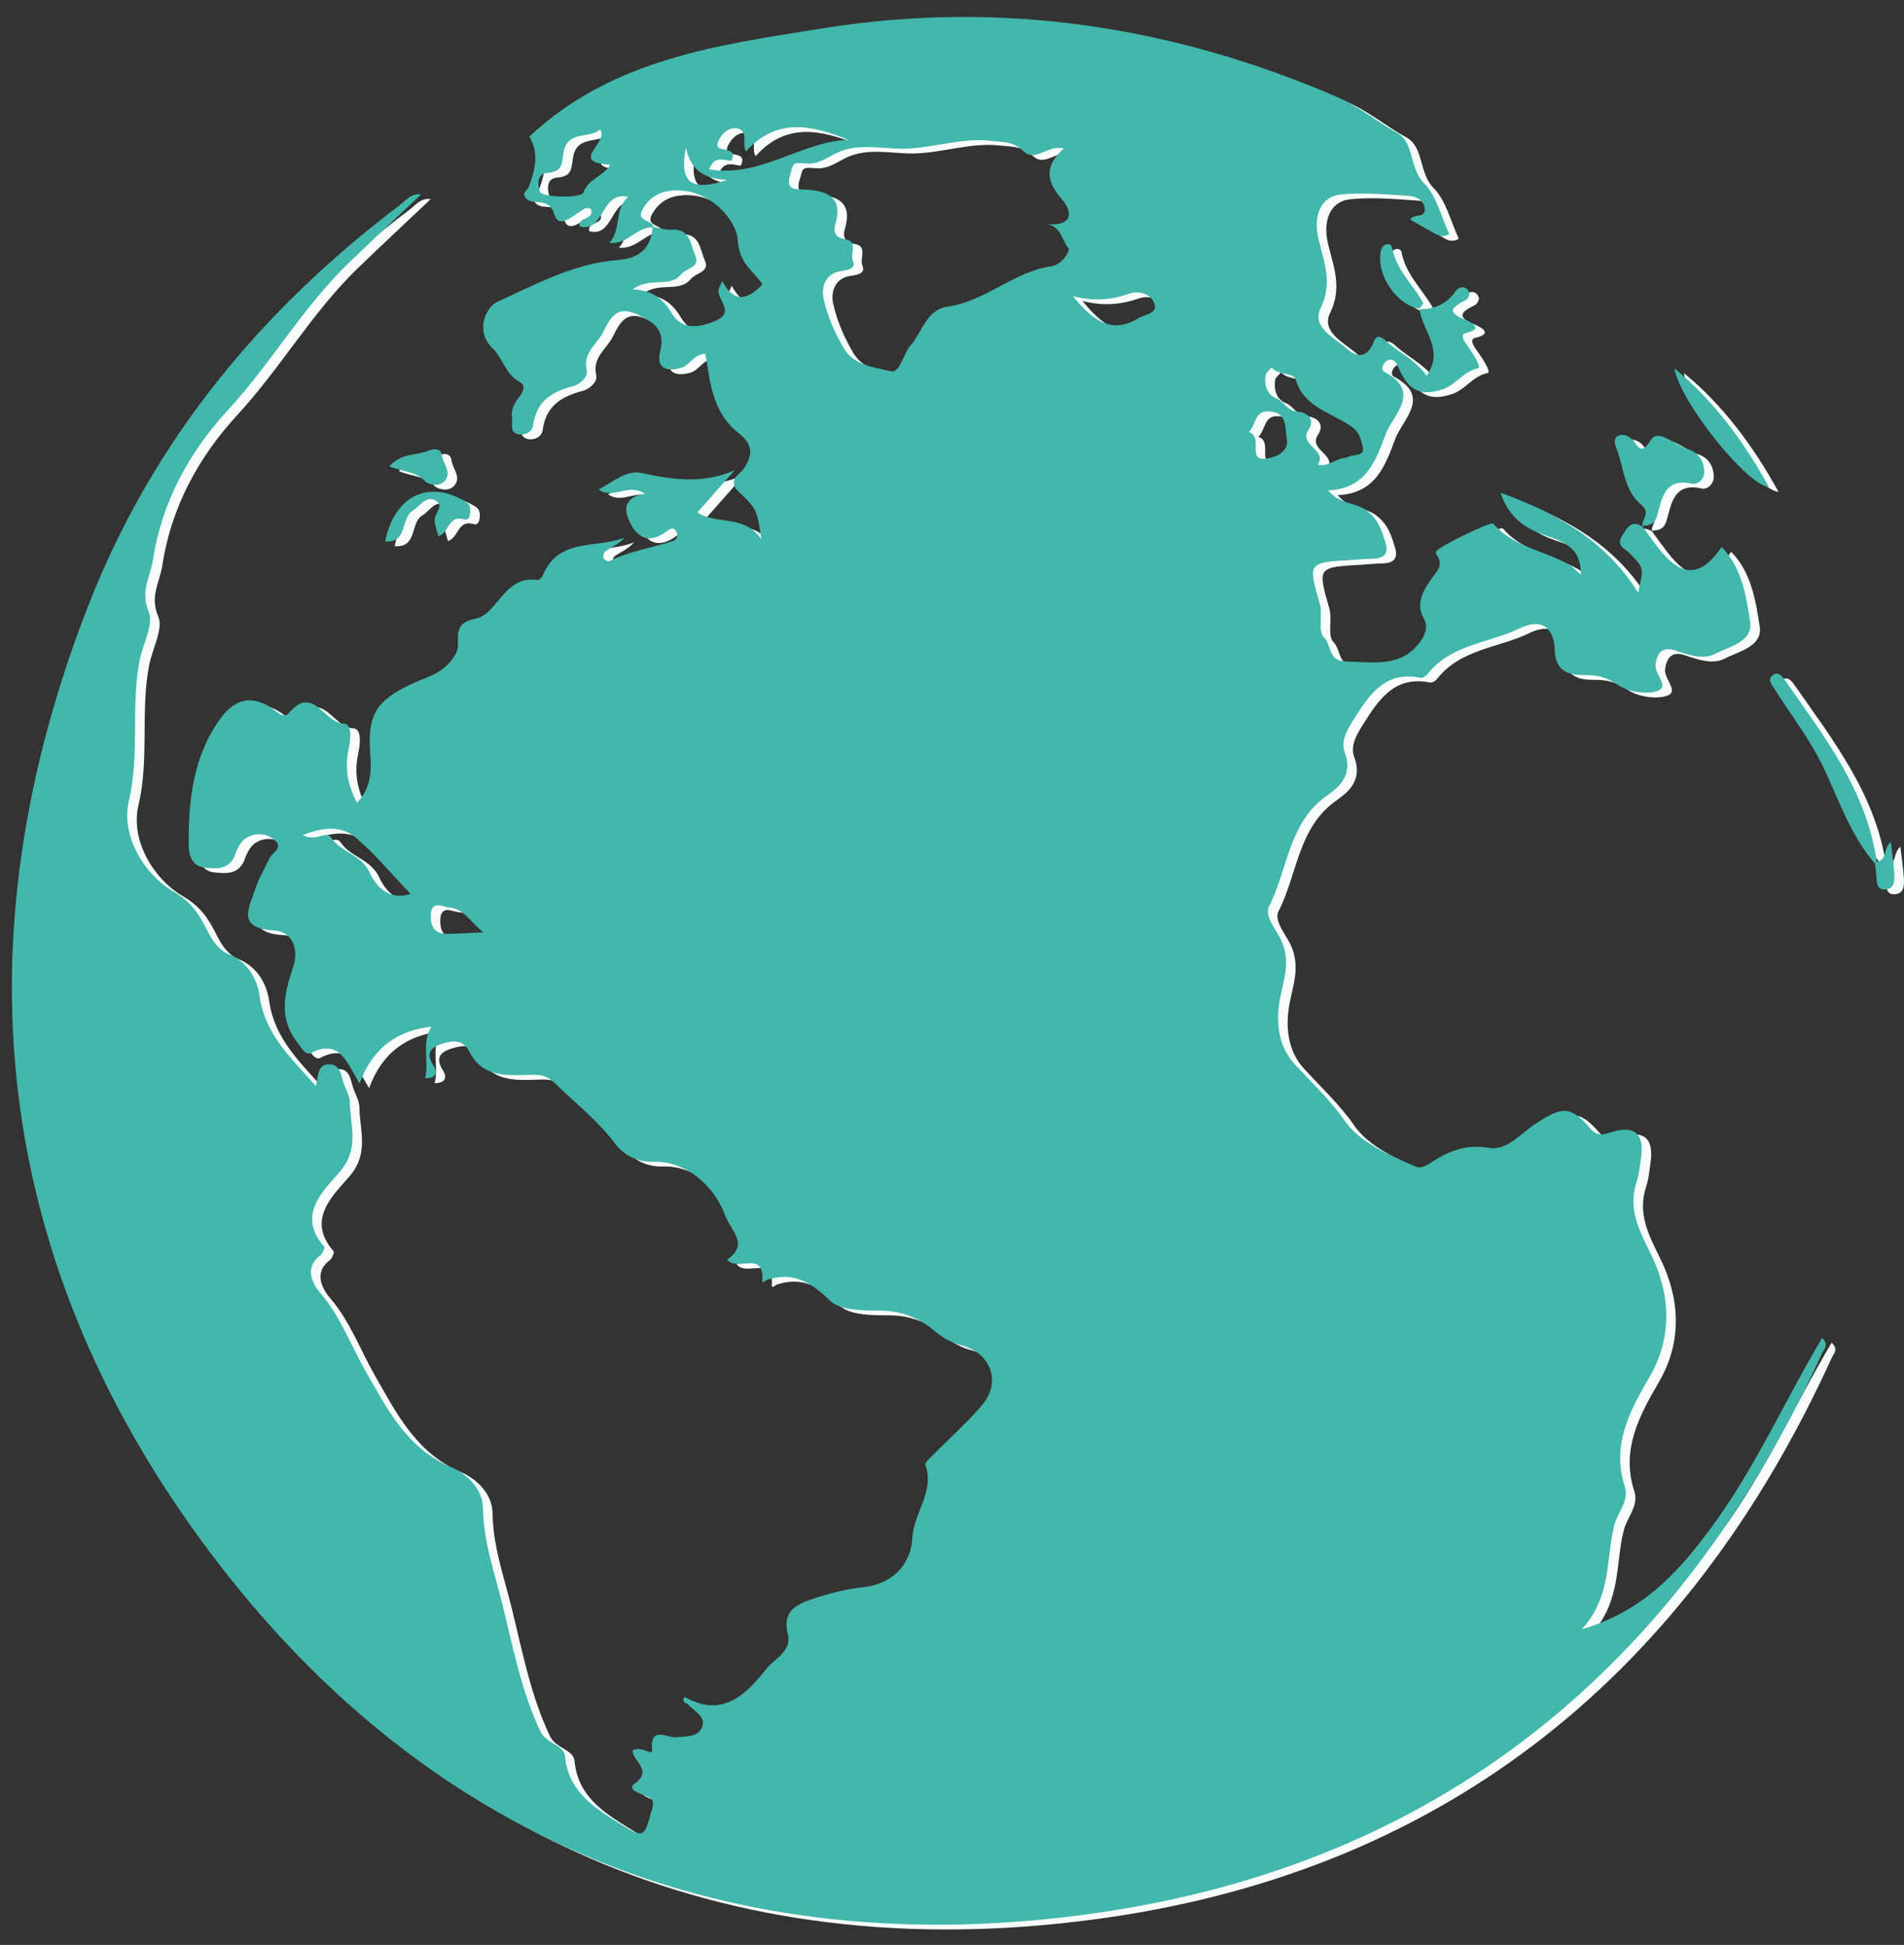 <?xml version="1.0" encoding="utf-8"?>
<!-- Generator: Adobe Illustrator 25.2.1, SVG Export Plug-In . SVG Version: 6.00 Build 0)  -->
<svg version="1.1" id="Layer_1" xmlns="http://www.w3.org/2000/svg" xmlns:xlink="http://www.w3.org/1999/xlink" x="0px" y="0px"
	 viewBox="0 0 399.09 407.69" style="enable-background:new 0 0 399.09 407.69;" xml:space="preserve">
<rect x="0" y="0" width="399.09" height="407.69" fill="#333333" stroke="none"/>
<style type="text/css">
	.st0{fill:#F8FCFD;}
	.st1{fill:#42B7AB;}
</style>
<g>
	<g>
		<path class="st0" d="M346.16,111.23c1.11,1.51,2.2,3.04,3.34,4.52c4.9,6.38,8.98,6.35,13.36-0.09c4.24,4.33,5.12,10.18,5.98,15.61
			c0.68,4.27-4.43,5.27-7.38,6.81c-2.4,1.25-5.57,0.22-8.26-0.71c-2.93-1.01-3.92,0.73-4.19,2.99c-0.23,1.89,2.96,4.58,0.49,5.45
			c-2.43,0.86-6.26,0.22-8.44-1.28c-2.42-1.66-4.3-2.03-7.11-2.02c-2.68,0-5.99-0.45-6.08-5.35c-0.05-2.73-1.39-7.32-7.38-4.42
			c-6.45,3.13-14.35,3.27-19.28,9.58c-0.31,0.4-1.02,0.85-1.44,0.76c-6.87-1.39-10.26,2.77-13.47,7.85
			c-1.59,2.51-3.43,5.14-2.44,7.78c1.7,4.53-0.82,7.05-3.67,9.03c-8.17,5.69-8.2,15.5-12.2,23.27c-1.03,2,1.53,4.89,2.48,6.91
			c2.44,5.16,0.12,9.37-0.42,14.04c-0.49,4.19,0.15,8.61,3.2,11.97c3.59,3.95,7.45,7.46,10.61,12.01c3.15,4.53,9.31,7.22,14.83,9.58
			c1.31,0.56,2.56-0.38,3.69-1.1c3.58-2.27,7.1-3.59,11.7-2.8c3.85,0.66,6.68-3.06,9.78-5.07c5.74-3.74,7.34-3.79,11.61,1.14
			c1.5,1.73,2.92,1.03,4.58,0.54c4.61-1.36,6.61,0.49,5.92,5.39c-0.24,1.68-0.37,3.42-0.9,5.02c-1.88,5.71,0.39,10.03,2.95,15.22
			c3.99,8.09,4.74,17.17-0.28,25.8c-4.1,7.05-8.03,14.23-5.17,22.96c0.98,2.99-1.49,5.35-2.19,8.05
			c-1.83,7.01-0.45,14.81-6.83,21.88c13.24-3.95,20.5-12.37,27.24-21.49c9.1-12.31,15.25-26.37,23.14-39.61
			c1.5,1.45,0.4,2.32,0.02,3.15c-29.92,65.75-80.12,106.92-151.64,117.33c-77.26,11.24-142.19-15.06-188.3-78.24
			C0.39,263.91-6.59,197.48,20.46,128.05c13.46-34.54,36.08-61.92,65.4-84.11c1.3-0.99,2.4-2.54,4.4-2.18
			c-5.05,4.77-10.13,9.51-15.13,14.33c-9.64,9.28-16.28,21.02-25.34,30.85c-8.14,8.84-13.9,19.32-15.76,31.56
			c-0.54,3.55-2.71,6.49-0.84,10.8c1.08,2.5-1.3,6.76-1.96,10.28c-1.82,9.66,0.09,19.46-2.22,29.28c-1.75,7.44,3.39,15.55,9.2,18.93
			c4.32,2.51,5.69,5.28,7.5,8.78c0.99,1.91,2.33,3.69,4.24,4.46c4.04,1.64,5.98,5.31,6.45,8.72c1.14,8.19,6.7,13.04,11.82,18.94
			c0.54-2.26,0.27-4.7,2.93-4.59c2.1,0.09,2.32,2.1,2.8,3.71c0.43,1.44,1.36,2.84,1.38,4.27c0.05,4.91,2.12,9.68-2.15,14.6
			c-3.44,3.98-9.04,9.02-3.25,15.62c0.2,0.23-0.34,1.51-0.84,1.89c-3.56,2.73-1.33,6.23,0.13,7.95c4.16,4.87,6.25,10.74,9.32,16.12
			c4.57,8,8.7,16.33,18,20.29c3.56,1.52,6.65,4.71,6.7,8.62c0.1,6.97,2.41,13.43,4.02,19.95c2.23,9,3.95,18.21,7.99,26.77
			c1.27,2.7,4.94,2.78,5.18,5.28c0.7,7.26,5.91,10.63,11.19,13.92c5.51,3.43,5.32,3.19,7.03-2.79c0.68-2.38-0.29-2.37-1.75-3.02
			c-0.93-0.41-3.53-1.19-1.87-2.4c3.95-2.86-0.53-4.75-0.44-6.94c1.57-1.12,4.19,1.19,4.09-0.05c-0.43-5.27,3.09-2.55,4.95-2.73
			c2.11-0.2,4.62,0.08,5.51-2.08c0.94-2.28-1.65-3.34-2.91-4.79c-0.35-0.4-1.47-0.26-0.76-1.61c7.89,4.57,12.87-0.44,17.14-5.82
			c1.71-2.16,5.44-3.77,4.52-7.31c-1.22-4.71,1.65-6.17,5.04-7.33c3.55-1.21,7.17-2.11,10.95-2.54c5.79-0.65,9.82-4.6,10.12-10.34
			c0.28-5.23,4.71-9.65,2.72-15.28c-0.16-0.45,0.98-1.44,1.62-2.08c3.41-3.47,7.08-6.71,10.23-10.4c4.17-4.89,1.86-10.99-4.25-12.56
			c-1.95-0.5-3.94-1.55-5.47-2.86c-3.48-2.97-7.22-4.44-11.89-4.44c-3.48,0-8.09-0.01-10.21-2.06c-3.97-3.84-7.62-6.14-13.09-4.42
			c-0.42,0.13-1.18,1.04-1.12,0.09c0.4-6.32-5.29-1.66-7.36-4.29c4.69-3.26,0.78-6.02-0.4-9.21c-2.37-6.43-8.31-11.49-15.05-11.31
			c-3.78,0.1-6.33-1.52-8.24-4.04c-3.6-4.75-8.25-8.33-12.43-12.43c-1.99-1.95-3.55-1.8-5.9-1.72c-4.55,0.15-9.43,0.3-12-4.84
			c-1.33-2.65-3.5-2.44-5.84-1.67c-2.59,0.84-3.23,2.19-1.67,4.64c0.79,1.24,0.61,2.6-1.79,2.59c0.92-3.65-0.84-7.45,1.32-10.84
			c-7.16,0.81-12.33,4.44-15.05,11.89c-2.8-4.55-4.2-9.42-10.2-6.37c-1.18,0.6-2.01-1.17-2.86-2.24c-3.96-5.04-2.73-10.3-0.92-15.59
			c1.41-4.1-0.22-7.64-3.95-7.86c-8.12-0.47-5.11-4.93-3.88-8.83c0.67-2.13,1.91-4.08,2.83-6.15c0.59-1.33,3.29-2.37,0.97-4.14
			c-1.75-1.33-4.03-1.42-5.87-0.19c-1,0.67-1.72,2.05-2.14,3.25c-1.19,3.4-3.93,3.17-6.55,2.88c-2.63-0.3-3.26-2.78-3.26-4.7
			c-0.04-9.35,0.88-18.54,6.62-26.48c3.28-4.53,7.13-5.12,11.65-1.61c1.03,0.8,1.87,1.43,2.83,0.3c4.97-5.87,7.3,2.19,11.31,2.29
			c1.99,0.05,1.53,3.4,1.11,5.41c-0.83,3.91-0.2,7.51,1.78,11.21c2.88-3.08,3.06-6.61,2.79-9.94c-0.74-9.1,1.25-12.12,11.96-16.37
			c2.63-1.04,4.72-2.52,6.08-5.23c1.16-2.29-1.5-5.95,3.98-7.04c4.69-0.94,6.08-9.25,13.03-8.1c0.31,0.05,0.91-0.58,1.09-1.01
			c3.4-8.04,11.34-5.51,17.16-7.91c-1.19,1.31-2.68,2-4.06,2.86c-0.33,0.21-0.5,1.06-0.37,1.49c0.1,0.32,0.98,0.75,1.24,0.61
			c4.22-2.14,8.91-2.77,13.33-4.23c0.76-0.25,1.11-1.06,0.72-1.86c-0.37-0.78-0.96-1.03-1.76-0.39c-3.13,2.46-5.9,2.41-7.87-1.4
			c-1.51-2.92-1.5-5.47,3-6.28c-3.53-2.29-6.59,1.33-9.68-0.86c3.05-1.64,5.84-4.16,9.02-3.47c6.57,1.43,12.91,2.36,19.5-0.6
			c-2.58,2.92-5.15,5.84-7.83,8.87c4.13,2.69,9.79,0.34,13.42,5.63c-0.94-6.1-0.81-6.24-4.84-10.05c-2.41-2.29,0.55-3.9,1-4.54
			c2.17-3.13,2.08-5.3-0.93-7.66c-4.34-3.4-5.71-8.32-6.45-13.5c-0.15-1.05-0.36-2.08-0.55-3.15c-2.5,0.16-3.25,2.44-5.07,2.96
			c-3.07,0.88-5.26,0.08-4.37-3.45c1.16-4.57-1.4-6.19-4.82-7.75c-4.12-1.88-5.5,0.4-7.11,3.66c-1.32,2.65-4.36,4.33-3.47,8.14
			c0.3,1.26-1.36,2.85-2.84,3.23c-4.48,1.16-7.78,3.19-8.41,8.31c-0.15,1.22-1.7,2.12-3.18,1.76c-1.85-0.46-1.04-2.15-1.23-3.33
			c-0.26-1.58,0.34-2.96,1.32-4.21c0.84-1.08,1.79-2.62,0.26-3.42c-2.98-1.57-3.47-4.94-5.55-6.92c-4.12-3.92-1.18-8.91,0.79-9.81
			c8.13-3.7,16.18-8.13,25.42-8.82c4.32-0.32,6.98-2.42,7.23-6.98c1.31,0.22,2.64,0.71,3.92,0.62c4.03-0.31,4.01,3.22,5.02,5.42
			c1.13,2.46-1.84,2.61-2.89,3.88c-2.51,3.06-6.45,0.47-10.23,3.2c4.59,0.29,6.52,2.25,8.28,5.16c2.12,3.5,5.83,2.85,9.14,1.42
			c3.87-1.67,0.71-4.05,0.55-6.14c-0.04-0.48,0.33-0.99,0.77-2.19c2.66,4.92,5.5,3.82,8.46,0.72c-1.87-2.88-4.87-4.25-5.17-9.25
			c-0.25-4.11-5.62-10.62-13-10.45c-3.04,0.07-5.32,1.17-6.9,3.87c-1.64,2.8,2.15,2.24,2.25,3.9c-3.44-0.36-5.39,3.69-9.26,3.23
			c2.65-3,0.91-7.03,3.94-9.66c-5.91-1.24-4.81,7.6-10.16,6.22c-0.5-2.15,3.31-1.25,2.31-3.73c-0.44-0.04-0.87-0.23-1.13-0.09
			c-2.15,1.12-5.45,4.64-6.44,1.42c-1.27-4.18-4.65-1.67-6.09-3.62c-0.83-1.12,0.39-1.52,0.67-2.28c1.27-3.45,2.27-6.99,0.12-10.52
			c17.3-16.33,39.84-19.26,61.65-22.74c37.12-5.92,73.14-0.51,107.71,14.44c4.53,1.96,8.22,5.12,12.48,7.46
			c3.71,2.04,2.54,7.41,5.71,10.62c2.62,2.65,3.56,6.97,5.27,10.62c-1.78,1.07-2.96-0.15-4.21-0.79c-1.33-0.68-2.61-1.45-3.95-2.21
			c0.57-1.36,3.3-0.17,3.01-2.38c-0.24-1.79-1.88-2.52-3.3-2.61c-4.75-0.31-9.58-0.77-14.28-0.29c-4.29,0.43-5.78,4.56-4.72,9.15
			c1.09,4.76,3.14,9.27,0.48,14.67c-1.99,4.04,3.02,6.25,5.61,8.6c2.09,1.9,4.28,1.79,5.56-1.62c0.76-2.02,2.17-0.38,3.09,0.38
			c2.58,2.15,5.67,3.64,7.98,6.82c3.84-5.58-1.1-9.55-1.48-14.03l-0.14,0.1c3.22,0,5.85-1.08,7.73-3.86
			c0.54-0.8,1.72-1.11,2.47-0.25c0.77,0.88,0.17,1.92-0.67,2.33c-3.92,1.87-2.54,2.86,0.43,4.1c1.19,0.5,3.56,1.85-0.17,2.65
			c-1.15,0.25-0.43,1.57,0.09,2.29c1.2,1.66,3.39,4.91,2.51,5.09c-3.14,0.65-4.59,3.48-7.54,4.45c-5.21,1.71-7.3-0.46-9.13-4.55
			c-0.32-0.72-0.97-2.31-2.41-1.48c-0.83,0.48-1.45,1.88-0.53,2.37c7.86,4.16,1.84,8.87,0.28,12.96
			c-2.07,5.41-3.99,11.52-12.1,11.85c2.34,2.89,5.53,2.46,7.82,4.06c2.71,1.9,3.41,4.34,4.22,6.99c0.66,2.15-0.29,3.21-2.53,3.26
			c-1.51,0.03-3.03,0.19-4.54,0.28c-9.28,0.53-9.18,0.5-6.72,9.17c0.65,2.3-0.44,5.77,0.87,7.04c1.61,1.56,0.86,4.96,4.47,5.05
			c5.97,0.15,12.12,1.47,16.09-4.68c0.74-1.15,1.28-2.8,0.39-4.3c-1.75-2.93-0.17-5.71,1.22-7.82c1.29-1.95,3.17-3.18,1.37-5.68
			c-0.09-0.13-0.04-0.38-0.01-0.56c0.13-0.79,11.49-6.4,11.98-5.82c4.17,4.89,10.57,5.59,15.77,8.53c0.92,0.52,1.65,1.38,2.57,2.16
			c0.09-4.92-2.57-6.63-6.91-8.05c-3.84-1.26-8.09-3.35-9.9-9.14c12.23,4.46,22.11,10.26,28.81,20.94c1.28-5.3,1.22-5.24-2.03-8.48
			c-0.83-0.83-2.67-1.29-1.24-3.56c1.24-1.97,1.98-3.11,4.23-1.78C346.26,111.34,346.16,111.23,346.16,111.23z M224.99,32.13
			c-3.34-0.9-5.99,3.02-8.51,0.53c-2.06-2.04-4.34-1.86-6.76-2.14c-6.51-0.77-12.71,1.79-19.16,1.65c-4.22-0.1-8.55-1.03-12.61,0.63
			c-2.32,0.95-4.15,2.75-7.09,2.46c-3-0.3-2.55,0.23-3.18,2.18c-1.18,3.64,1.15,3.17,3.19,3.3c4.58,0.28,7.92,1.56,6.21,7.29
			c-0.48,1.62,0,2.78,2.11,3.13c2.73,0.44,0.94,3,1.58,4.51c0.69,1.63-0.96,1.94-2.42,2.14c-3.46,0.49-4.25,3.49-3.7,5.93
			c0.82,3.61,2.38,7.18,4.28,10.37c2.07,3.46,6.4,3.91,9.81,4.72c1.88,0.45,2.6-3.67,4.07-5.35c2.47-2.83,3.42-7.59,7.79-8.2
			c8-1.12,13.89-7.37,21.83-8.47c2.19-0.3,3.91-3.32,3.56-3.72c-1.47-1.67-1.48-4.68-4.62-5.09c5.6,0.48,5.55-2.58,3.11-5.35
			C221.13,38.81,221.04,35.65,224.99,32.13z M276.29,91.08c-2.2,3.29,3.98,4.09,1.93,7.32c2.13,0.57,3.67-1.25,5.64-1.39
			c0.36-0.03,0.7-0.27,1.06-0.38c1.15-0.37,3.22-0.08,2.69-1.97c-0.4-1.42-0.39-2.85-2.39-4.29c-4.03-2.89-9.93-3.89-11.65-9.87
			c-0.4-1.4-3.7-0.8-5.03-2.48c-0.44,0.55-1.18,1.06-1.27,1.66c-0.3,2.01,0.3,4.05,2.17,4.78c1.74,0.68,2.34,2.73,4.63,2.84
			C275.55,87.38,277.89,88.58,276.29,91.08z M179.78,30.3c-7.63-3.12-15.05-4.71-21.39,2.43c-1.01-1.5,0.63-4.2-1.75-4.79
			c-1.77-0.44-3.29,1.03-4.03,2.54c-1.52,3.11,4.36,0.56,2.69,4.22c-1.21,0.08-3.51-1.38-4.65,1.79
			C161.4,38.32,169.87,30.7,179.78,30.3z M127.77,28.16c-2.21,1.86-6.45,0.34-7.5,4.15c-0.62,2.25,0.16,4.69-3.52,4.92
			c-2.15,0.13-2.14,2.4-1.55,4c0.43,1.18,8.64,1.35,9.06,0.16c1-2.86,4.23-3.43,5.66-5.86C121.01,35.06,129.77,30.93,127.77,28.16z
			 M226.88,63.08c4.19,5.14,8.19,8.1,13.85,4.57c1.27-0.79,4-0.9,3.23-3.04c-0.72-1.97-3.1-2.78-5.24-2.05
			C235.06,63.81,231.39,64.25,226.88,63.08z M88.04,188.37c-3.94-4.12-7.38-8.35-11.49-11.8c-2.81-2.37-6.51-2.37-11.08-0.51
			c2.91,1.47,4.88-1.06,5.92,0.51c2.1,3.14,6.34,3.5,8.1,7.36C80.83,186.84,83.56,189.86,88.04,188.37z M267.73,87.25
			c-2.81-0.1-2.5,2.98-3.98,4.33c2.99,0.89-0.19,5.67,3.12,5.59c1.93-0.05,5.46-1.25,4.84-4.19
			C271.29,91.03,272.05,87.18,267.73,87.25z M103.35,196.43c-2.77-2.1-4.09-4.99-7.15-5.2c-1.24-0.08-3.72-1.62-3.9,1.4
			c-0.13,2.2,0.56,4.15,3.32,4.13C97.83,196.75,100.04,196.58,103.35,196.43z M145.76,31.94c-1.4,7.4,1.04,9.28,8.67,6.79
			C149.7,38.44,146.81,36.84,145.76,31.94z"/>
		<path class="st0" d="M346.26,111.34c-0.24-1.47,1.87-2.82-0.22-4.51c-3.6-2.9-3.64-7.62-5.13-11.59
			c-0.37-0.98-0.94-2.42,0.39-2.94c0.88-0.34,2.04-0.05,3,0.97c0.85,0.91,1.58,3.53,3.72-0.02c1.53-2.55,5.11,1.11,7.79,1.93
			c2.25,0.69,3.35,2.48,3.41,4.71c0.04,1.5-1.32,2.79-2.54,2.51c-5.72-1.32-6.32,3.01-7.3,6.56c-0.55,1.99-1.66,2.22-3.22,2.29
			C346.16,111.23,346.26,111.34,346.26,111.34z"/>
		<path class="st0" d="M395,182.05c-5.04-5.85-7.45-13.06-10.66-19.91c-2.78-5.92-6.91-11.2-10.43-16.78
			c-0.58-0.92-1.55-1.99-0.22-2.91c0.96-0.67,1.79,0.2,2.32,0.97c8.26,11.82,17.26,23.27,19.36,38.2L395,182.05z"/>
		<path class="st0" d="M352.94,78.18c8.28,6.82,14.52,15.28,19.85,24.92C368.22,102.75,354.23,85.44,352.94,78.18z"/>
		<path class="st0" d="M299.53,65.69c-4.87-0.72-9.23-7.28-8.06-12.21c0.37-1.58,2.1-1.65,2.3-0.6c0.89,4.69,4.38,7.75,6.55,11.61
			c0.11,0.2-0.6,0.86-0.93,1.3C299.39,65.79,299.53,65.69,299.53,65.69z"/>
		<path class="st0" d="M395.37,181.63c2.26-0.31,1.36-2.84,2.96-4.14c0.26,2.26,0.55,4.22,0.7,6.2c0.11,1.49,0.27,3.42-1.59,3.73
			c-2.22,0.37-2.04-1.64-2.17-3.11c-0.07-0.75-0.17-1.5-0.26-2.26C395,182.05,395.37,181.63,395.37,181.63z"/>
		<path class="st0" d="M93.9,113.42c-0.29-1.24-0.89-2.48-0.77-3.64c0.14-1.33,2.03-2.86,0.11-3.89c-2.1-1.12-3.18,1.25-4.71,2.15
			c-2.6,1.54-1,6.84-5.79,6.44c1.9-9.53,9.08-13.03,16.82-8.34c0.77,0.47,1,1.05,1.01,1.77c0.01,0.92-0.16,2.3-1.31,1.95
			C95.93,108.87,96.16,112.7,93.9,113.42z"/>
		<path class="st0" d="M83.61,98.76c2.56-2.85,5.51-2.23,7.9-3.19c1.06-0.42,2.9-0.93,3.14,0.97c0.23,1.75,2.13,3.48,0.56,5.28
			c-1.19,1.37-3.54,0.7-4.09,0.08C89.26,99.77,86.49,99.96,83.61,98.76z"/>
	</g>
	<g>
		<path class="st1" d="M344.16,110.23c1.11,1.51,2.2,3.04,3.34,4.52c4.9,6.38,8.98,6.35,13.36-0.09c4.24,4.33,5.12,10.18,5.98,15.61
			c0.68,4.27-4.43,5.27-7.38,6.81c-2.4,1.25-5.57,0.22-8.26-0.71c-2.93-1.01-3.92,0.73-4.19,2.99c-0.23,1.89,2.96,4.58,0.49,5.45
			c-2.43,0.86-6.26,0.22-8.44-1.28c-2.42-1.66-4.3-2.03-7.11-2.02c-2.68,0-5.99-0.45-6.08-5.35c-0.05-2.73-1.39-7.32-7.38-4.42
			c-6.45,3.13-14.35,3.27-19.28,9.58c-0.31,0.4-1.02,0.85-1.44,0.76c-6.87-1.39-10.26,2.77-13.47,7.85
			c-1.59,2.51-3.43,5.14-2.44,7.78c1.7,4.53-0.82,7.05-3.67,9.03c-8.17,5.69-8.2,15.5-12.2,23.27c-1.03,2,1.53,4.89,2.48,6.91
			c2.44,5.16,0.12,9.37-0.42,14.04c-0.49,4.19,0.15,8.61,3.2,11.97c3.59,3.95,7.45,7.46,10.61,12.01c3.15,4.53,9.31,7.22,14.83,9.58
			c1.31,0.56,2.56-0.38,3.69-1.1c3.58-2.27,7.1-3.59,11.7-2.8c3.85,0.66,6.68-3.06,9.78-5.07c5.74-3.74,7.34-3.79,11.61,1.14
			c1.5,1.73,2.92,1.03,4.58,0.54c4.61-1.36,6.61,0.49,5.92,5.39c-0.24,1.68-0.37,3.42-0.9,5.02c-1.88,5.71,0.39,10.03,2.95,15.22
			c3.99,8.09,4.74,17.17-0.28,25.8c-4.1,7.05-8.03,14.23-5.17,22.96c0.98,2.99-1.49,5.35-2.19,8.05
			c-1.83,7.01-0.45,14.81-6.83,21.88c13.24-3.95,20.5-12.37,27.24-21.49c9.1-12.31,15.25-26.37,23.14-39.61
			c1.5,1.45,0.4,2.32,0.02,3.15c-29.92,65.75-80.12,106.92-151.64,117.33c-77.26,11.24-142.19-15.06-188.3-78.24
			c-43.62-59.78-50.6-126.21-23.55-195.64c13.46-34.54,36.08-61.92,65.4-84.11c1.3-0.99,2.4-2.54,4.4-2.18
			c-5.05,4.77-10.13,9.51-15.13,14.33c-9.64,9.28-16.28,21.02-25.34,30.85c-8.14,8.84-13.9,19.32-15.76,31.56
			c-0.54,3.55-2.71,6.49-0.84,10.8c1.08,2.5-1.3,6.76-1.96,10.28c-1.82,9.66,0.09,19.46-2.22,29.28c-1.75,7.44,3.39,15.55,9.2,18.93
			c4.32,2.51,5.69,5.28,7.5,8.78c0.99,1.91,2.33,3.69,4.24,4.46c4.04,1.64,5.98,5.31,6.45,8.72c1.14,8.19,6.7,13.04,11.82,18.94
			c0.54-2.26,0.27-4.7,2.93-4.59c2.1,0.09,2.32,2.1,2.8,3.71c0.43,1.44,1.36,2.84,1.38,4.27c0.05,4.91,2.12,9.68-2.15,14.6
			c-3.44,3.98-9.04,9.02-3.25,15.62c0.2,0.23-0.34,1.51-0.84,1.89c-3.56,2.73-1.33,6.23,0.13,7.95c4.16,4.87,6.25,10.74,9.32,16.12
			c4.57,8,8.7,16.33,18,20.29c3.56,1.52,6.65,4.71,6.7,8.62c0.1,6.97,2.41,13.43,4.02,19.95c2.23,9,3.95,18.21,7.99,26.77
			c1.27,2.7,4.94,2.78,5.18,5.28c0.7,7.26,5.91,10.63,11.19,13.92c5.51,3.43,5.32,3.19,7.03-2.79c0.68-2.38-0.29-2.37-1.75-3.02
			c-0.93-0.41-3.53-1.19-1.87-2.4c3.95-2.86-0.53-4.75-0.44-6.94c1.57-1.12,4.19,1.19,4.09-0.05c-0.43-5.27,3.09-2.55,4.95-2.73
			c2.11-0.2,4.62,0.08,5.51-2.08c0.94-2.28-1.65-3.34-2.91-4.79c-0.35-0.4-1.47-0.26-0.76-1.61c7.89,4.57,12.87-0.44,17.14-5.82
			c1.71-2.16,5.44-3.77,4.52-7.31c-1.22-4.71,1.65-6.17,5.04-7.33c3.55-1.21,7.17-2.11,10.95-2.54c5.79-0.65,9.82-4.6,10.12-10.34
			c0.28-5.23,4.71-9.65,2.72-15.28c-0.16-0.45,0.98-1.44,1.62-2.08c3.41-3.47,7.08-6.71,10.23-10.4c4.17-4.89,1.86-10.99-4.25-12.56
			c-1.95-0.5-3.94-1.55-5.47-2.86c-3.48-2.97-7.22-4.44-11.89-4.44c-3.48,0-8.09-0.01-10.21-2.06c-3.97-3.84-7.62-6.14-13.09-4.42
			c-0.42,0.13-1.18,1.04-1.12,0.09c0.4-6.32-5.29-1.66-7.36-4.29c4.69-3.26,0.78-6.02-0.4-9.21c-2.37-6.43-8.31-11.49-15.05-11.31
			c-3.78,0.1-6.33-1.52-8.24-4.04c-3.6-4.75-8.25-8.33-12.43-12.43c-1.99-1.95-3.55-1.8-5.9-1.72c-4.55,0.15-9.43,0.3-12-4.84
			c-1.33-2.65-3.5-2.44-5.84-1.67c-2.59,0.84-3.23,2.19-1.67,4.64c0.79,1.24,0.61,2.6-1.79,2.59c0.92-3.65-0.84-7.45,1.32-10.84
			c-7.16,0.81-12.33,4.44-15.05,11.89c-2.8-4.55-4.2-9.42-10.2-6.37c-1.18,0.6-2.01-1.17-2.86-2.24c-3.96-5.04-2.73-10.3-0.92-15.59
			c1.41-4.1-0.22-7.64-3.95-7.86c-8.12-0.47-5.11-4.93-3.88-8.83c0.67-2.13,1.91-4.08,2.83-6.15c0.59-1.33,3.29-2.37,0.97-4.14
			c-1.75-1.33-4.03-1.42-5.87-0.19c-1,0.67-1.72,2.05-2.14,3.25c-1.19,3.4-3.93,3.17-6.55,2.88c-2.63-0.3-3.26-2.78-3.26-4.7
			c-0.04-9.35,0.88-18.54,6.62-26.48c3.28-4.53,7.13-5.12,11.65-1.61c1.03,0.8,1.87,1.43,2.83,0.3c4.97-5.87,7.3,2.19,11.31,2.29
			c1.99,0.05,1.53,3.4,1.11,5.41c-0.83,3.91-0.2,7.51,1.78,11.21c2.88-3.08,3.06-6.61,2.79-9.94c-0.74-9.1,1.25-12.12,11.96-16.37
			c2.63-1.04,4.72-2.52,6.08-5.23c1.16-2.29-1.5-5.95,3.98-7.04c4.69-0.94,6.08-9.25,13.03-8.1c0.31,0.05,0.91-0.58,1.09-1.01
			c3.4-8.04,11.34-5.51,17.16-7.91c-1.19,1.31-2.68,2-4.06,2.86c-0.33,0.21-0.5,1.06-0.37,1.49c0.1,0.32,0.98,0.75,1.24,0.61
			c4.22-2.14,8.91-2.77,13.33-4.23c0.76-0.25,1.11-1.06,0.72-1.86c-0.37-0.78-0.96-1.03-1.76-0.39c-3.13,2.46-5.9,2.41-7.87-1.4
			c-1.51-2.92-1.5-5.47,3-6.28c-3.53-2.29-6.59,1.33-9.68-0.86c3.05-1.64,5.84-4.16,9.02-3.47c6.57,1.43,12.91,2.36,19.5-0.6
			c-2.58,2.92-5.15,5.84-7.83,8.87c4.13,2.69,9.79,0.34,13.42,5.63c-0.94-6.1-0.81-6.24-4.84-10.05c-2.41-2.29,0.55-3.9,1-4.54
			c2.17-3.13,2.08-5.3-0.93-7.66c-4.34-3.4-5.71-8.32-6.45-13.5c-0.15-1.05-0.36-2.08-0.55-3.15c-2.5,0.16-3.25,2.44-5.07,2.96
			c-3.07,0.88-5.26,0.08-4.37-3.45c1.16-4.57-1.4-6.19-4.82-7.75c-4.12-1.88-5.5,0.4-7.11,3.66c-1.32,2.65-4.36,4.33-3.47,8.14
			c0.3,1.26-1.36,2.85-2.84,3.23c-4.48,1.16-7.78,3.19-8.41,8.31c-0.15,1.22-1.7,2.12-3.18,1.76c-1.85-0.46-1.04-2.15-1.23-3.33
			c-0.26-1.58,0.34-2.96,1.32-4.21c0.84-1.08,1.79-2.62,0.26-3.42c-2.98-1.57-3.47-4.94-5.55-6.92c-4.12-3.92-1.18-8.91,0.79-9.81
			c8.13-3.7,16.18-8.13,25.42-8.82c4.32-0.32,6.98-2.42,7.23-6.98c1.31,0.22,2.64,0.71,3.92,0.62c4.03-0.31,4.01,3.22,5.02,5.42
			c1.13,2.46-1.84,2.61-2.89,3.88c-2.51,3.06-6.45,0.47-10.23,3.2c4.59,0.29,6.52,2.25,8.28,5.16c2.12,3.5,5.83,2.85,9.14,1.42
			c3.87-1.67,0.71-4.05,0.55-6.14c-0.04-0.48,0.33-0.99,0.77-2.19c2.66,4.92,5.5,3.82,8.46,0.72c-1.87-2.88-4.87-4.25-5.17-9.25
			c-0.25-4.11-5.62-10.62-13-10.45c-3.04,0.07-5.32,1.17-6.9,3.87c-1.64,2.8,2.15,2.24,2.25,3.9c-3.44-0.36-5.39,3.69-9.26,3.23
			c2.65-3,0.91-7.03,3.94-9.66c-5.91-1.24-4.81,7.6-10.16,6.22c-0.5-2.15,3.31-1.25,2.31-3.73c-0.44-0.04-0.87-0.23-1.13-0.09
			c-2.15,1.12-5.45,4.64-6.44,1.42c-1.27-4.18-4.65-1.67-6.09-3.62c-0.83-1.12,0.39-1.52,0.67-2.28c1.27-3.45,2.27-6.99,0.12-10.52
			c17.3-16.33,39.84-19.26,61.65-22.74c37.12-5.92,73.14-0.51,107.71,14.44c4.53,1.96,8.22,5.12,12.48,7.46
			c3.71,2.04,2.54,7.41,5.71,10.62c2.62,2.65,3.56,6.97,5.27,10.62c-1.78,1.07-2.96-0.15-4.21-0.79c-1.33-0.68-2.61-1.45-3.95-2.21
			c0.57-1.36,3.3-0.17,3.01-2.38c-0.24-1.79-1.88-2.52-3.3-2.61c-4.75-0.31-9.58-0.77-14.28-0.29c-4.29,0.43-5.78,4.56-4.72,9.15
			c1.09,4.76,3.14,9.27,0.48,14.67c-1.99,4.04,3.02,6.25,5.61,8.6c2.09,1.9,4.28,1.79,5.56-1.62c0.76-2.02,2.17-0.38,3.09,0.38
			c2.58,2.15,5.67,3.64,7.98,6.82c3.84-5.58-1.1-9.55-1.48-14.03l-0.14,0.1c3.22,0,5.85-1.08,7.73-3.86
			c0.54-0.8,1.72-1.11,2.47-0.25c0.77,0.88,0.17,1.92-0.67,2.33c-3.92,1.87-2.54,2.86,0.43,4.1c1.19,0.5,3.56,1.85-0.17,2.65
			c-1.15,0.25-0.43,1.57,0.09,2.29c1.2,1.66,3.39,4.91,2.51,5.09c-3.14,0.65-4.59,3.48-7.54,4.45c-5.21,1.71-7.3-0.46-9.13-4.55
			c-0.32-0.72-0.97-2.31-2.41-1.48c-0.83,0.48-1.45,1.88-0.53,2.37c7.86,4.16,1.84,8.87,0.28,12.96
			c-2.07,5.41-3.99,11.52-12.1,11.85c2.34,2.89,5.53,2.46,7.82,4.06c2.71,1.9,3.41,4.34,4.22,6.99c0.66,2.15-0.29,3.21-2.53,3.26
			c-1.51,0.03-3.03,0.19-4.54,0.28c-9.28,0.53-9.18,0.5-6.72,9.17c0.65,2.3-0.44,5.77,0.87,7.04c1.61,1.56,0.86,4.96,4.47,5.05
			c5.97,0.15,12.12,1.47,16.09-4.68c0.74-1.15,1.28-2.8,0.39-4.3c-1.75-2.93-0.17-5.71,1.22-7.82c1.29-1.95,3.17-3.18,1.37-5.68
			c-0.09-0.13-0.04-0.38-0.01-0.56c0.13-0.79,11.49-6.4,11.98-5.82c4.17,4.89,10.57,5.59,15.77,8.53c0.92,0.52,1.65,1.38,2.57,2.16
			c0.09-4.92-2.57-6.63-6.91-8.05c-3.84-1.26-8.09-3.35-9.9-9.14c12.23,4.46,22.11,10.26,28.81,20.94c1.28-5.3,1.22-5.24-2.03-8.48
			c-0.83-0.83-2.67-1.29-1.24-3.56c1.24-1.97,1.98-3.11,4.23-1.78C344.26,110.34,344.16,110.23,344.16,110.23z M222.99,31.13
			c-3.34-0.9-5.99,3.02-8.51,0.53c-2.06-2.04-4.34-1.86-6.76-2.14c-6.51-0.77-12.71,1.79-19.16,1.65c-4.22-0.1-8.55-1.03-12.61,0.63
			c-2.32,0.95-4.15,2.75-7.09,2.46c-3-0.3-2.55,0.23-3.18,2.18c-1.18,3.64,1.15,3.17,3.19,3.3c4.58,0.28,7.92,1.56,6.21,7.29
			c-0.48,1.62,0,2.78,2.11,3.13c2.73,0.44,0.94,3,1.58,4.51c0.69,1.63-0.96,1.94-2.42,2.14c-3.46,0.49-4.25,3.49-3.7,5.93
			c0.82,3.61,2.38,7.18,4.28,10.37c2.07,3.46,6.4,3.91,9.81,4.72c1.88,0.45,2.6-3.67,4.07-5.35c2.47-2.83,3.42-7.59,7.79-8.2
			c8-1.12,13.89-7.37,21.83-8.47c2.19-0.3,3.91-3.32,3.56-3.72c-1.47-1.67-1.48-4.68-4.62-5.09c5.6,0.48,5.55-2.58,3.11-5.35
			C219.13,37.81,219.04,34.65,222.99,31.13z M274.29,90.08c-2.2,3.29,3.98,4.09,1.93,7.32c2.13,0.57,3.67-1.25,5.64-1.39
			c0.36-0.03,0.7-0.27,1.06-0.38c1.15-0.37,3.22-0.08,2.69-1.97c-0.4-1.42-0.39-2.85-2.39-4.29c-4.03-2.89-9.93-3.89-11.65-9.87
			c-0.4-1.4-3.7-0.8-5.03-2.48c-0.44,0.55-1.18,1.06-1.27,1.66c-0.3,2.01,0.3,4.05,2.17,4.78c1.74,0.68,2.34,2.73,4.63,2.84
			C273.55,86.38,275.89,87.58,274.29,90.08z M177.78,29.3c-7.63-3.12-15.05-4.71-21.39,2.43c-1.01-1.5,0.63-4.2-1.75-4.79
			c-1.77-0.44-3.29,1.03-4.03,2.54c-1.52,3.11,4.36,0.56,2.69,4.22c-1.21,0.08-3.51-1.38-4.65,1.79
			C159.4,37.32,167.87,29.7,177.78,29.3z M125.77,27.16c-2.21,1.86-6.45,0.34-7.5,4.15c-0.62,2.25,0.16,4.69-3.52,4.92
			c-2.15,0.13-2.14,2.4-1.55,4c0.43,1.18,8.64,1.35,9.06,0.16c1-2.86,4.23-3.43,5.66-5.86C119.01,34.06,127.77,29.93,125.77,27.16z
			 M224.88,62.08c4.19,5.14,8.19,8.1,13.85,4.57c1.27-0.79,4-0.9,3.23-3.04c-0.72-1.97-3.1-2.78-5.24-2.05
			C233.06,62.81,229.39,63.25,224.88,62.08z M86.04,187.37c-3.94-4.12-7.38-8.35-11.49-11.8c-2.81-2.37-6.51-2.37-11.08-0.51
			c2.91,1.47,4.88-1.06,5.92,0.51c2.1,3.14,6.34,3.5,8.1,7.36C78.83,185.84,81.56,188.86,86.04,187.37z M265.73,86.25
			c-2.81-0.1-2.5,2.98-3.98,4.33c2.99,0.89-0.19,5.67,3.12,5.59c1.93-0.05,5.46-1.25,4.84-4.19
			C269.29,90.03,270.05,86.18,265.73,86.25z M101.35,195.43c-2.77-2.1-4.09-4.99-7.15-5.2c-1.24-0.08-3.72-1.62-3.9,1.4
			c-0.13,2.2,0.56,4.15,3.32,4.13C95.83,195.75,98.04,195.58,101.35,195.43z M143.76,30.94c-1.4,7.4,1.04,9.28,8.67,6.79
			C147.7,37.44,144.81,35.84,143.76,30.94z"/>
		<path class="st1" d="M344.26,110.34c-0.24-1.47,1.87-2.82-0.22-4.51c-3.6-2.9-3.64-7.62-5.13-11.59
			c-0.37-0.98-0.94-2.42,0.39-2.94c0.88-0.34,2.04-0.05,3,0.97c0.85,0.91,1.58,3.53,3.72-0.02c1.53-2.55,5.11,1.11,7.79,1.93
			c2.25,0.69,3.35,2.48,3.41,4.71c0.04,1.5-1.32,2.79-2.54,2.51c-5.72-1.32-6.32,3.01-7.3,6.56c-0.55,1.99-1.66,2.22-3.22,2.29
			C344.16,110.23,344.26,110.34,344.26,110.34z"/>
		<path class="st1" d="M393,181.05c-5.04-5.85-7.45-13.06-10.66-19.91c-2.78-5.92-6.91-11.2-10.43-16.78
			c-0.58-0.92-1.55-1.99-0.22-2.91c0.96-0.67,1.79,0.2,2.32,0.97c8.26,11.82,17.26,23.27,19.36,38.2L393,181.05z"/>
		<path class="st1" d="M350.94,77.18c8.28,6.82,14.52,15.28,19.85,24.92C366.22,101.75,352.23,84.44,350.94,77.18z"/>
		<path class="st1" d="M297.53,64.69c-4.87-0.72-9.23-7.28-8.06-12.21c0.37-1.58,2.1-1.65,2.3-0.6c0.89,4.69,4.38,7.75,6.55,11.61
			c0.11,0.2-0.6,0.86-0.93,1.3C297.39,64.79,297.53,64.69,297.53,64.69z"/>
		<path class="st1" d="M393.37,180.63c2.26-0.31,1.36-2.84,2.96-4.14c0.26,2.26,0.55,4.22,0.7,6.2c0.11,1.49,0.27,3.42-1.59,3.73
			c-2.22,0.37-2.04-1.64-2.17-3.11c-0.07-0.75-0.17-1.5-0.26-2.26C393,181.05,393.37,180.63,393.37,180.63z"/>
		<path class="st1" d="M91.9,112.42c-0.29-1.24-0.89-2.48-0.77-3.64c0.14-1.33,2.03-2.86,0.11-3.89c-2.1-1.12-3.18,1.25-4.71,2.15
			c-2.6,1.54-1,6.84-5.79,6.44c1.9-9.53,9.08-13.03,16.82-8.34c0.77,0.47,1,1.05,1.01,1.77c0.01,0.92-0.16,2.3-1.31,1.95
			C93.93,107.87,94.16,111.7,91.9,112.42z"/>
		<path class="st1" d="M81.61,97.76c2.56-2.85,5.51-2.23,7.9-3.19c1.06-0.42,2.9-0.93,3.14,0.97c0.23,1.75,2.13,3.48,0.56,5.28
			c-1.19,1.37-3.54,0.7-4.09,0.08C87.26,98.77,84.49,98.96,81.61,97.76z"/>
	</g>
</g>
</svg>
